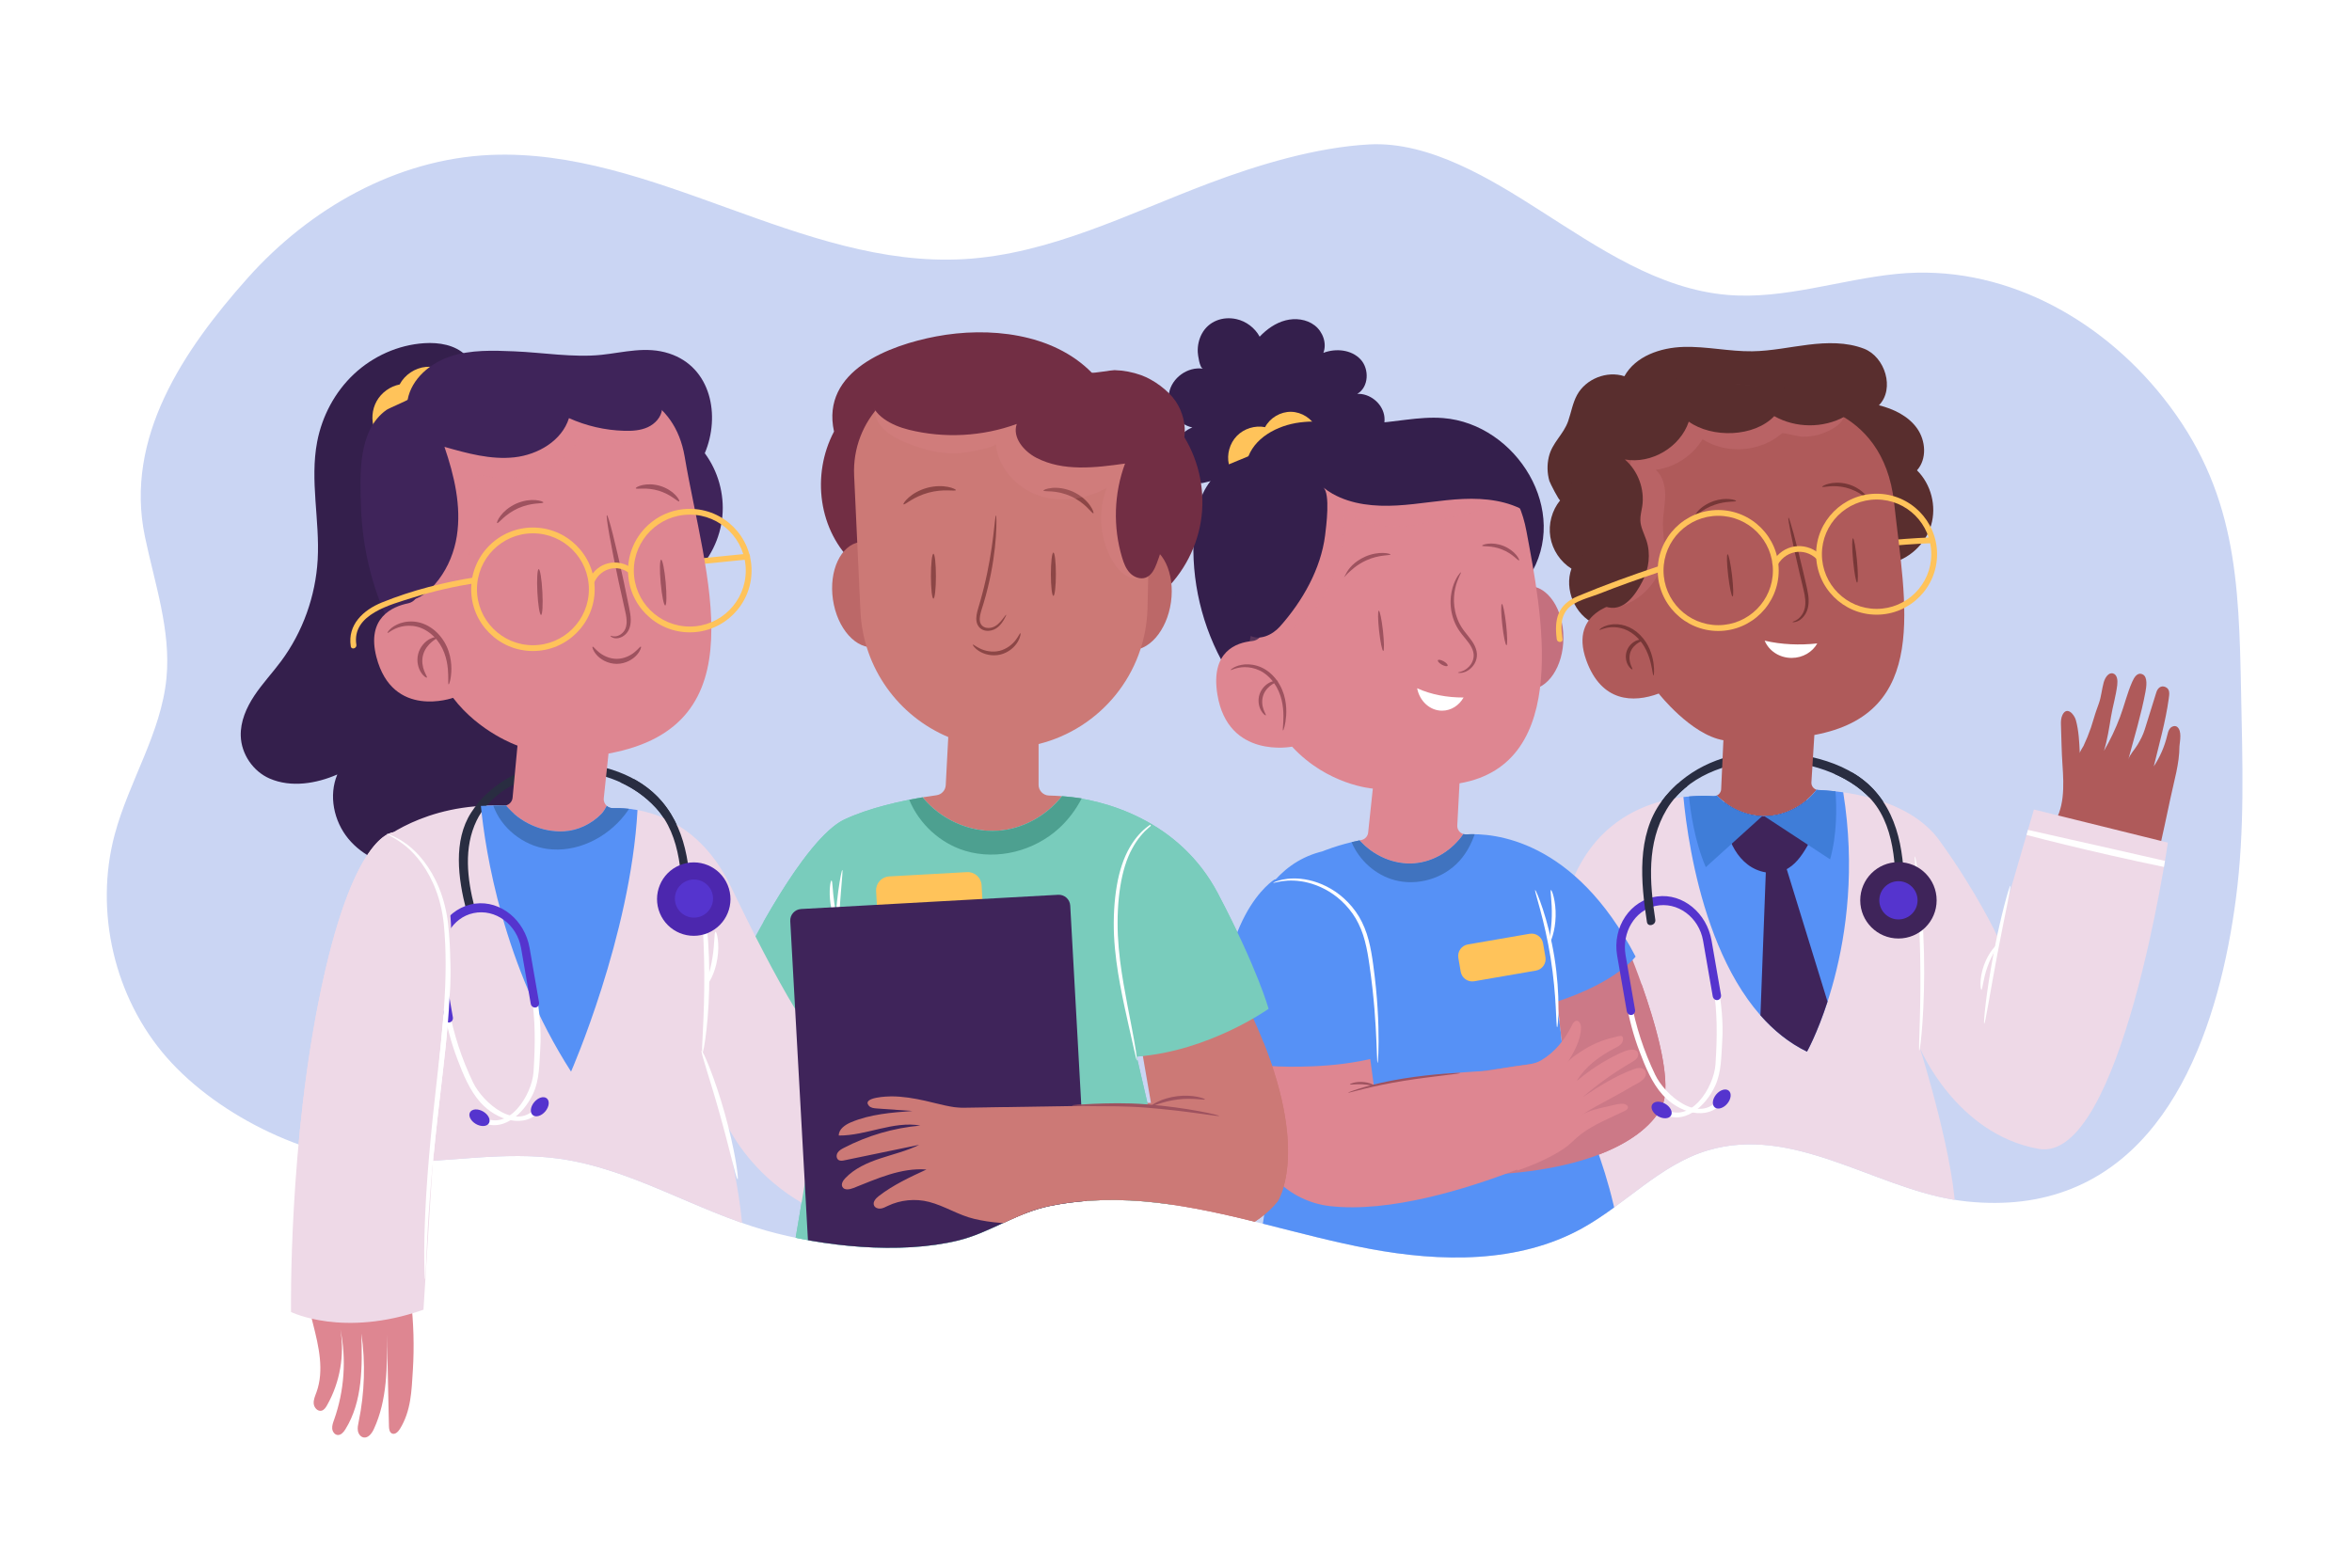 <?xml version="1.0" encoding="utf-8"?>
<!-- Generator: Adobe Illustrator 27.5.0, SVG Export Plug-In . SVG Version: 6.00 Build 0)  -->
<svg version="1.1" xmlns="http://www.w3.org/2000/svg" xmlns:xlink="http://www.w3.org/1999/xlink" x="0px" y="0px"
	 viewBox="0 0 750 500" style="enable-background:new 0 0 750 500;" xml:space="preserve">
<g id="BACKGROUND">
	<rect style="fill:#FFFFFF;" width="750" height="500"/>
</g>
<g id="OBJECTS">
	<g>
		<g>
			<g>
				<defs>
					<path id="SVGID_1_" d="M631.995,383.564c-3.171-0.15-6.248-0.476-9.16-0.961c-25.816-4.305-51.3-23.75-78.279-15.693
						c-15.136,4.52-26.268,17.231-40.095,24.872c-20.274,11.204-45.016,10.777-67.782,6.503s-44.861-12.069-67.874-14.711
						c-11.359-1.304-23.035-1.213-34.261,1.113c-10.401,2.155-18.941,8.495-28.982,10.948c-18.642,4.555-43.305,1.945-61.467-3.21
						c-22.345-6.342-42.653-19.615-65.654-22.854c-17.566-2.474-35.377,1.109-53.117,1.168c-25.279,0.084-55.442-14.4-72.162-33.473
						c-16.693-19.041-23.127-46.58-16.6-71.047c4.536-17,14.839-32.445,16.522-49.959c1.463-15.225-3.761-30.174-6.88-45.147
						c-6.557-31.481,12.257-59.422,32.741-82.41c19.75-22.164,47.46-38.011,77.533-39.289
						c51.813-2.202,99.083,36.178,150.859,33.238c27.344-1.553,52.5-14.508,78.126-24.174c15.837-5.973,34.261-11.499,51.128-12.416
						c19.317-1.051,39.071,11.226,54.641,21.161c18.577,11.853,37.683,24.998,59.642,26.841c18.127,1.521,35.906-4.916,54.009-6.71
						c33.272-3.297,64.54,13.823,84.873,39.41c23.454,29.514,24.179,58.608,24.878,94.107c0.435,22.109,1.238,43.733-1.658,65.771
						c-5.054,38.462-20.146,87.545-63.978,95.843C643.409,383.544,637.674,383.832,631.995,383.564z"/>
				</defs>
				<clipPath id="SVGID_00000171709295959493417090000017727595173522323102_">
					<use xlink:href="#SVGID_1_"  style="overflow:visible;"/>
				</clipPath>
				<path style="clip-path:url(#SVGID_00000171709295959493417090000017727595173522323102_);fill:#CAD5F3;" d="M631.995,383.564
					c-3.171-0.15-6.248-0.476-9.16-0.961c-25.816-4.305-51.3-23.75-78.279-15.693c-15.136,4.52-26.268,17.231-40.095,24.872
					c-20.274,11.204-45.016,10.777-67.782,6.503s-44.861-12.069-67.874-14.711c-11.359-1.304-23.035-1.213-34.261,1.113
					c-10.401,2.155-18.941,8.495-28.982,10.948c-18.642,4.555-43.305,1.945-61.467-3.21c-22.345-6.342-42.653-19.615-65.654-22.854
					c-17.566-2.474-35.377,1.109-53.117,1.168c-25.279,0.084-55.442-14.4-72.162-33.473c-16.693-19.041-23.127-46.58-16.6-71.047
					c4.536-17,14.839-32.445,16.522-49.959c1.463-15.225-3.761-30.174-6.88-45.147c-6.557-31.481,12.257-59.422,32.741-82.41
					c19.75-22.164,47.46-38.011,77.533-39.289c51.813-2.202,99.083,36.178,150.859,33.238c27.344-1.553,52.5-14.508,78.126-24.174
					c15.837-5.973,34.261-11.499,51.128-12.416c19.317-1.051,39.071,11.226,54.641,21.161
					c18.577,11.853,37.683,24.998,59.642,26.841c18.127,1.521,35.906-4.916,54.009-6.71c33.272-3.297,64.54,13.823,84.873,39.41
					c23.454,29.514,24.179,58.608,24.878,94.107c0.435,22.109,1.238,43.733-1.658,65.771c-5.054,38.462-20.146,87.545-63.978,95.843
					C643.409,383.544,637.674,383.832,631.995,383.564z"/>
				<g style="clip-path:url(#SVGID_00000171709295959493417090000017727595173522323102_);">
					<g>
						<path style="fill:#DE8691;" d="M98.581,400.532c-2.408,6.971-0.574,14.612,1.247,21.759
							c1.821,7.147,3.597,14.816,1.087,21.752c-0.43,1.188-0.99,2.393-0.877,3.651c0.113,1.258,1.248,2.533,2.476,2.238
							c0.817-0.196,1.34-0.976,1.754-1.706c4.137-7.286,5.671-16.017,4.265-24.277c1.971,9.571,1.27,19.678-2.005,28.885
							c-0.323,0.908-0.676,1.845-0.592,2.804c0.083,0.96,0.753,1.947,1.712,2.037c1.072,0.1,1.906-0.885,2.476-1.799
							c5.545-8.906,5.414-20.084,5.107-30.571c1.344,9.341,1.051,18.915-0.861,28.156c-0.197,0.954-0.413,1.933-0.246,2.893
							c0.167,0.959,0.821,1.906,1.776,2.097c1.5,0.299,2.664-1.266,3.308-2.654c4.325-9.328,4.289-20.006,4.173-30.287
							c0.215,9.784,0.43,19.569,0.645,29.353c0.02,0.904,0.165,2.004,1,2.353c0.971,0.405,1.938-0.566,2.492-1.461
							c3.561-5.754,3.717-12.107,4.126-18.627c0.48-7.656,0.26-15.356-0.66-22.971c-0.688-5.695-1.648-11.954,1.472-16.768"/>
					</g>
					<g>
						<path style="fill:#AF5A5A;" d="M654.173,263.624c4.282-5.35,3.971-12.912,3.501-19.748c-0.292-4.235-0.332-8.477-0.483-12.703
							c-0.039-1.088,0.009-2.22,0.499-3.193c1.415-2.81,3.724-0.183,4.252,1.695c0.938,3.338,1.101,7.143,1.257,10.59
							c-0.026-0.571,0.928-1.82,1.185-2.363c0.452-0.956,0.877-1.925,1.275-2.905c0.795-1.96,1.481-3.964,2.053-6
							c0.469-1.667,1.053-3.176,1.611-4.782c0.722-2.079,0.9-4.399,1.49-6.527c0.415-1.497,1.507-3.319,3-2.891
							c1.37,0.393,1.497,2.263,1.328,3.679c-0.409,3.441-1.43,6.747-1.989,10.11c-0.613,3.688-1.142,7.296-2.24,10.888
							c2.007-3.462,3.725-7.092,5.132-10.838c1.389-3.699,2.276-7.598,3.885-11.204c0.59-1.322,1.618-3.215,3.372-2.309
							c1.623,0.838,1.124,4.003,0.836,5.544c-1.368,7.306-3.541,14.401-5.472,21.592c0.412-1.533,2.155-3.349,2.97-4.749
							c0.936-1.609,1.703-3.014,2.257-4.789c1.241-3.975,2.482-7.951,3.722-11.926c0.421-1.35,1.512-2.314,2.929-1.663
							c1.492,0.686,1.221,2.265,1.029,3.658c-1.02,7.386-3.035,14.393-4.781,21.644c1.974-2.971,3.422-6.291,4.256-9.758
							c0.202-0.837,0.385-1.719,0.938-2.379c0.553-0.66,1.616-0.985,2.286-0.444c1.561,1.26,0.851,4.515,0.711,6.135
							c0,5.543-1.744,11.211-2.881,16.629c-1.234,5.881-2.511,11.754-3.831,17.617"/>
					</g>
					<g>
						<path style="fill:#592E2E;" d="M602.406,179.737c6.214-1.25,11.559-6.127,13.372-12.201
							c1.813-6.074,0.016-13.082-4.495-17.535c3.229-3.591,2.816-9.475,0.011-13.406c-2.805-3.931-7.455-6.167-12.14-7.337
							c5.131-5.256,1.95-15.455-4.765-18.044c-5.622-2.167-11.863-1.99-17.747-1.273c-5.951,0.725-11.854,2.013-17.848,2.097
							c-7.341,0.103-14.626-1.607-21.964-1.39c-7.338,0.216-15.287,2.928-18.849,9.348c-5.585-1.836-12.298,0.829-15.103,5.996
							c-1.398,2.576-1.861,5.541-2.821,8.31c-1.501,4.325-5.126,6.863-6.185,11.46c-0.582,2.527-0.523,5.142,0.19,7.638
							c0.164,0.574,3.166,6.498,3.447,6.155c-2.642,3.225-3.816,7.608-3.139,11.722c0.677,4.114,3.194,7.889,6.73,10.097
							c-2.344,6.583,1.06,14.678,7.404,17.608"/>
					</g>
					<g>
						<g>
							<path style="fill:#FFC35A;" d="M599.626,174.44c5.406-0.576,10.823-0.975,16.255-1.198c1.187-0.049,1.192-1.896,0-1.848
								c-5.432,0.223-10.849,0.622-16.255,1.198C598.454,172.717,598.442,174.566,599.626,174.44L599.626,174.44z"/>
						</g>
					</g>
					<g>
						<path style="fill:#292D41;" d="M527.841,293.324c-1.831-11.861-2.79-24.498,3.64-35.208
							c6.277-10.454,18.907-14.995,30.498-15.454c11.496-0.456,24.858,2.814,33.342,10.913c9.239,8.82,9.207,23.304,9.244,35.087
							c0.005,1.787,2.777,1.787,2.771,0c-0.04-13.107-0.586-26.95-10.055-37.046c-8.884-9.472-24.628-12.148-36.971-11.659
							c-11.947,0.474-23.309,5.939-30.442,15.594c-8.064,10.915-6.64,25.936-4.699,38.51
							C525.44,295.822,528.11,295.072,527.841,293.324L527.841,293.324z"/>
					</g>
					<g>
						<path style="fill:#AF5A5A;" d="M516.947,192.167c0,0-16.925,2.257-11.115,18.418c4.837,13.456,15.026,13.619,23.099,10.614
							c0,0,10.257,13.106,20.621,14.894l-0.716,15.632c-0.042,0.907-0.606,1.659-1.383,1.997c4.022,4.132,9.719,6.672,15.5,6.57
							c6.349-0.112,12.484-3.406,16.348-8.416c-1.026-0.279-1.751-1.247-1.682-2.356l0.94-15.105
							c36.96-6.857,28.953-41.711,25.436-74.036c-3.518-32.325-33.005-32.455-33.005-32.455s-42.625-6.918-50.763,5.218
							c-8.138,12.136-18.296,19.161-15.761,22.602C506.999,159.186,516.947,192.167,516.947,192.167z"/>
					</g>
					<g>
						<path style="fill:#EED9E7;" d="M691.289,268.745l-42.714-10.572l-11.739,40.288c0,0-6.367-13.771-18.413-30.424
							c-9.971-13.784-31.491-15.795-38.612-16.079c-0.177-0.007-0.346-0.038-0.51-0.082c-3.864,5.01-9.998,8.305-16.348,8.416
							c-5.781,0.102-11.478-2.439-15.5-6.57c-0.322,0.14-0.676,0.216-1.051,0.191c-8.587-0.567-38.5,0.029-47.505,34.488
							c-10.554,40.386,4.054,68.859,4.054,68.859l9.171,36.332c71.606,27.493,111.427-4.539,111.427-4.539
							c0.541-17.072-11.317-54.746-11.317-54.746s11.455,27.382,37.839,32.118C676.455,371.161,691.289,268.745,691.289,268.745z"/>
					</g>
					<g>
						<path style="fill:#79CCBC;" d="M388.389,284.991c-12.326-23.469-36.34-30.08-49.728-31.055
							c-4.943,6.249-12.484,10.491-20.457,11.025c-9.091,0.609-18.277-3.623-24.017-10.654c-6.72,1.122-16.861,3.285-24.881,7.036
							c-13.178,6.165-31.797,43.78-31.797,43.78l23.696,42.089l0.54,0.052l-9.753,57.726c0,0,72.606,31.131,126.139-0.322
							l-15.666-67.681c23.029-1.677,42.057-15.23,42.057-15.23S401.149,309.287,388.389,284.991z"/>
					</g>
					<g>
						<ellipse style="fill:#C4707E;" cx="487.456" cy="203.424" rx="11.08" ry="16.525"/>
						<g>
							<path style="fill:#341F4C;" d="M383.367,154.081c-4.25-0.01-8.249-3.368-8.993-7.553c-0.744-4.184,1.852-8.716,5.838-10.19
								c-4.798-1.01-8.291-6.211-7.412-11.035c0.879-4.824,5.983-8.457,10.829-7.709c-1.113-0.172-1.652-4.457-1.691-5.294
								c-0.093-2.005,0.35-4.062,1.298-5.835c2.143-4.004,6.644-5.668,11.038-4.685c3.113,0.696,5.885,2.793,7.402,5.599
								c2.259-2.373,5.033-4.353,8.201-5.187c3.168-0.834,6.759-0.402,9.353,1.599c2.594,2.002,3.93,5.684,2.767,8.747
								c3.963-1.514,8.912-1.036,11.822,2.052c2.91,3.087,2.671,8.903-1.005,11.023c3.935-0.155,7.759,2.847,8.542,6.707
								c0.783,3.86-1.567,8.115-5.251,9.506"/>
						</g>
						<path style="fill:#CC7987;" d="M518.782,301.71c0,0,17.085,40.246,10.959,51.668c-6.127,11.422-27.576,22.521-69.68,21.427
							l-8.882-29.965l47.54-7.08l-3.799-32.464L518.782,301.71z"/>
						<g>
							<path style="fill:#5691F6;" d="M467.544,266.12c-0.313,0.019-0.61-0.031-0.894-0.113c-3.54,5.158-9.332,8.824-15.59,9.341
								c-6.556,0.542-13.167-2.416-17.51-7.318c-6.939,1.408-11.876,3.506-11.876,3.506c-0.355,0.086-0.705,0.177-1.051,0.275
								c-26.669,7.493-27.652,48.213-27.652,48.213l12.003,54.78l-4.339,29.56c90.979,27.069,116.505-4.072,116.505-4.072
								c-2.431-28.731-18.57-58.011-18.57-58.011c-0.218-13.306-2.429-22.719-2.429-22.719
								c19.291-6.235,25.413-14.461,25.413-14.461C501.974,267.581,476.24,265.602,467.544,266.12z"/>
						</g>
						<g>
							<path style="fill:#FFC35A;" d="M391.855,148.1c-0.725-3.192,0.268-6.723,2.552-9.068s5.786-3.432,8.997-2.792
								c1.581-2.99,4.922-4.96,8.304-4.898c3.382,0.063,6.647,2.155,8.117,5.201"/>
						</g>
						<g>
							<path style="fill:#341F4C;" d="M487.534,184.047c13.527-20.846-3.922-48.845-27.337-50.707
								c-7.881-0.627-15.721,1.475-23.624,1.693c-7.34,0.203-14.715-1.219-22.001-0.31c-7.287,0.909-14.938,4.989-16.902,12.065
								c-6.561,0.638-11.283,4.818-14.057,10.524c-1.919,3.947-2.619,8.377-2.911,12.756c-0.991,14.885,2.59,30.044,10.139,42.912"
								/>
						</g>
						<g>
							<path style="fill:#DE8691;" d="M486.747,169.393c-4.65-25.005-26.686-25.809-26.686-25.809l-8.882,2.141l-33.482-2.141
								l-9.928,5.931l-4.793,51.158c-0.187,1.991-1.743,3.605-3.733,3.794c-4.933,0.469-13.289,3.252-11.05,17.02
								c3.371,20.725,23.825,16.652,23.825,16.652c11.375,12.335,25.745,13.372,25.745,13.372l-1.491,14.034
								c-0.126,1.187-1.018,2.147-2.189,2.375c-0.261,0.051-0.514,0.105-0.77,0.158c0,0.001,0.001,0.002,0.001,0.004
								c0.081-0.017,0.154-0.035,0.236-0.052c4.343,4.902,10.954,7.86,17.51,7.318c6.258-0.517,12.051-4.184,15.59-9.341l0,0
								c-1.172-0.337-2.024-1.442-1.956-2.738l0.709-13.434C501.53,243.614,491.398,194.398,486.747,169.393z"/>
						</g>
						<path style="fill:#FFFFFF;" d="M451.893,219.512c0.788,4.089,4.048,7.155,7.953,7.155c2.887,0,5.416-1.679,6.861-4.204
							C461.547,222.484,456.361,221.555,451.893,219.512z"/>
						<g>
							<g>
								<g>
									<path style="fill:#9E525F;" d="M409.129,232.974c0.136,0.033,0.774-1.711,1-4.699c0.095-1.49,0.064-3.296-0.344-5.26
										c-0.398-1.962-1.227-4.068-2.585-5.972c-1.364-1.896-3.142-3.375-5.018-4.201c-1.872-0.835-3.743-1.048-5.264-0.93
										c-1.53,0.129-2.711,0.563-3.45,0.97c-0.744,0.408-1.073,0.751-1.035,0.809c0.094,0.201,1.671-0.89,4.521-0.912
										c1.403-0.002,3.092,0.284,4.751,1.088c1.658,0.794,3.246,2.153,4.498,3.892c1.247,1.75,2.048,3.679,2.479,5.505
										c0.443,1.829,0.563,3.545,0.58,4.985C409.264,231.138,408.935,232.939,409.129,232.974z"/>
								</g>
								<g>
									<path style="fill:#9E525F;" d="M403.638,228.14c0.139-0.128-0.346-0.765-0.741-1.907c-0.401-1.121-0.646-2.834-0.059-4.513
										c0.597-1.675,1.864-2.854,2.881-3.474c1.025-0.641,1.803-0.832,1.775-1.019c-0.008-0.145-0.881-0.272-2.167,0.245
										c-1.26,0.492-2.906,1.775-3.645,3.839c-0.722,2.07-0.247,4.103,0.424,5.277
										C402.782,227.798,403.541,228.248,403.638,228.14z"/>
								</g>
							</g>
							<g>
								<path style="fill:#9E525F;" d="M464.908,214.512c-0.007,0.063,0.54,0.217,1.523,0.015c0.968-0.19,2.367-0.875,3.444-2.361
									c0.534-0.736,0.957-1.69,1.065-2.793c0.118-1.111-0.157-2.284-0.671-3.365c-1.024-2.189-2.933-3.915-4.236-6.014
									c-1.324-2.11-2.03-4.444-2.279-6.597c-0.28-2.16-0.058-4.144,0.285-5.757c0.727-3.25,2.012-4.986,1.816-5.102
									c-0.062-0.044-0.435,0.341-0.979,1.143c-0.534,0.806-1.188,2.068-1.678,3.745c-0.473,1.673-0.802,3.772-0.569,6.088
									c0.202,2.307,0.924,4.839,2.363,7.132c1.453,2.297,3.325,3.953,4.26,5.858c0.475,0.926,0.73,1.909,0.672,2.793
									c-0.046,0.896-0.351,1.723-0.772,2.388c-0.846,1.345-2.016,2.08-2.858,2.385
									C465.443,214.39,464.907,214.408,464.908,214.512z"/>
							</g>
							<g>
								<path style="fill:#9E525F;" d="M461.607,212.325c0.166-0.295-0.392-0.924-1.246-1.405c-0.854-0.48-1.681-0.631-1.847-0.335
									c-0.166,0.295,0.392,0.924,1.246,1.405C460.614,212.47,461.441,212.62,461.607,212.325z"/>
							</g>
							<g>
								<path style="fill:#9E525F;" d="M441.091,207.608c0.337-0.037,0.29-2.939-0.105-6.482c-0.395-3.542-0.987-6.383-1.324-6.346
									c-0.337,0.038-0.29,2.939,0.105,6.482C440.162,204.805,440.754,207.646,441.091,207.608z"/>
							</g>
							<g>
								<path style="fill:#9E525F;" d="M480.389,205.791c0.337-0.038,0.281-3.013-0.125-6.646c-0.406-3.633-1.007-6.547-1.344-6.509
									c-0.337,0.038-0.281,3.013,0.125,6.645C479.451,202.914,480.052,205.829,480.389,205.791z"/>
							</g>
							<g>
								<path style="fill:#9E525F;" d="M443.387,176.844c0.021-0.15-0.877-0.453-2.394-0.489c-1.509-0.043-3.638,0.263-5.763,1.225
									c-1.627,0.732-2.991,1.705-3.962,2.649c-0.981,0.94-1.56,1.843-1.848,2.37l-0.847,1.556l1.158-1.24
									c0.254-0.273,0.369-0.45,0.322-0.514c-0.047-0.064-0.25-0.008-0.587,0.153l0.31,0.317c0.458-0.376,1.15-1.105,2.155-1.883
									c0.997-0.783,2.297-1.612,3.802-2.29C439.688,176.864,443.367,177.216,443.387,176.844z"/>
							</g>
							<g>
								<path style="fill:#9E525F;" d="M484.409,178.736c0.127-0.084-0.154-0.826-0.971-1.796c-0.808-0.967-2.211-2.099-4.021-2.823
									c-1.812-0.718-3.609-0.86-4.861-0.713c-1.26,0.142-1.974,0.489-1.94,0.637c0.059,0.358,3.05-0.139,6.346,1.216
									C482.29,176.538,484.121,178.956,484.409,178.736z"/>
							</g>
						</g>
						<path style="fill:#4073BF;" d="M467.544,266.12c-0.313,0.019-0.61-0.031-0.894-0.113c-3.54,5.158-9.332,8.824-15.59,9.341
							c-6.556,0.542-13.167-2.416-17.51-7.318c-0.891,0.181-1.747,0.373-2.566,0.571c2.453,5.803,7.61,10.465,13.714,12.102
							c7.304,1.959,15.612-0.497,20.677-6.112c2.238-2.482,3.783-5.392,4.862-8.524C469.218,266.05,468.312,266.074,467.544,266.12z
							"/>
						<g>
							<g>
								<path style="fill:#FFFFFF;" d="M496.527,327.63c0.152,0.005,0.419-2.488,0.427-6.539c0.011-4.048-0.311-9.653-1.283-15.765
									c-0.982-6.11-2.424-11.536-3.697-15.379c-1.27-3.846-2.302-6.132-2.445-6.079c-0.175,0.063,0.565,2.447,1.613,6.327
									c1.052,3.879,2.345,9.278,3.317,15.325c0.962,6.048,1.417,11.581,1.628,15.595
									C496.3,325.129,496.341,327.624,496.527,327.63z"/>
							</g>
							<g>
								<path style="fill:#FFFFFF;" d="M494.147,300.539c0.291,0.118,1.804-3.511,1.909-8.292c0.137-4.78-1.191-8.481-1.487-8.378
									c-0.354,0.086,0.396,3.773,0.261,8.347C494.733,296.791,493.798,300.435,494.147,300.539z"/>
							</g>
						</g>
						<path style="fill:#FFC35A;" d="M489.773,309.561l-19.678,3.4c-2.027,0.35-3.954-1.009-4.305-3.036l-0.76-4.398
							c-0.35-2.027,1.009-3.954,3.036-4.305l19.678-3.4c2.027-0.35,3.954,1.009,4.304,3.036l0.76,4.398
							C493.16,307.284,491.8,309.211,489.773,309.561z"/>
						<g style="opacity:0.21;">
							<path style="fill:#DE8691;" d="M398.437,204.827c9.556-0.249,18.373-6.301,23.492-14.374
								c5.118-8.073,6.889-17.907,6.673-27.463c5.148,3.937,11.946,5.167,18.418,4.821c6.472-0.346,12.766-2.127,19.062-3.668
								c6.295-1.541,12.765-2.859,19.218-2.256c0.188-4.157-2.653-8.031-6.306-10.025c-3.652-1.995-7.972-2.388-12.129-2.198
								c-10.257,0.471-20.706,4.203-30.554,1.294c-3.451-1.019-6.616-2.812-9.945-4.18c-3.328-1.368-7.002-2.318-10.515-1.534
								c-3.512,0.784-6.737,3.728-6.843,7.325"/>
						</g>
						<g>
							<path style="fill:#341F4C;" d="M480.314,148.248c-4.125-3.932-9.477-6.385-14.981-7.865
								c-16.735-4.498-34.419-0.45-51.746-0.205l1.179-0.001c-0.128,1.325-0.065,2.641,0.16,3.928
								c-2.633-0.987-5.676-0.515-8.355,0.454c-5.394,1.951-10.573,5.972-13.345,11.065c-2.589,4.757,0.986,11.449,1.815,16.515
								c0.788,4.812-0.035,9.355-0.768,14.12c-0.71,4.617-0.646,13.619,4.151,16.365c3.165,1.812,7.282-0.067,9.709-2.788
								c7.184-8.053,13.072-18.361,14.421-29.146c0.332-2.653,1.731-13.349-0.598-15.238c0.931,0.755,1.918,1.439,2.952,2.023
								c6.158,3.474,13.525,4.139,20.584,3.741c7.059-0.398,14.04-1.776,21.105-2.08c7.064-0.304,14.436,0.564,20.451,4.281
								C487.227,157.721,484.439,152.18,480.314,148.248z"/>
						</g>
						<path style="fill:#CC7987;" d="M497.299,325.624l1.42,12.136l-47.54,7.08l8.882,29.965
							c42.104,1.094,63.553-10.005,69.68-21.427c3.955-7.372-1.761-26.751-6.311-39.567
							C515.096,318.482,506.269,322.219,497.299,325.624z"/>
						<g>
							<path style="fill:#DE8691;" d="M524.742,341.809c-0.229-0.711-0.995-1.141-1.74-1.196c-0.745-0.055-1.477,0.19-2.177,0.45
								c-5.757,2.135-10.996,5.446-16.111,8.843c4.807-4.16,10.006-7.867,15.505-11.057c0.654-0.38,1.334-0.771,1.776-1.384
								c0.442-0.614,0.575-1.522,0.097-2.108c-0.456-0.558-1.277-0.64-1.994-0.563c-1.377,0.148-2.672,0.709-3.922,1.306
								c-4.812,2.298-9.323,5.226-13.38,8.686c2.742-4.748,7.443-8.038,12.304-10.574c0.758-0.395,1.554-0.802,2.052-1.496
								c0.352-0.491,0.72-1.839,0.01-2.242c-0.476-0.271-1.957,0.258-2.474,0.37c-1.861,0.402-3.68,0.999-5.429,1.751
								c-1.829,0.787-3.586,1.745-5.234,2.864c-1.293,0.878-3.351,2.092-4.177,3.455c2.077-3.427,4.219-7.064,4.299-11.071
								c0.02-1.012-0.432-2.338-1.441-2.265c-0.697,0.05-1.118,0.769-1.425,1.396c-2.229,4.557-5.457,8.628-9.872,11.228
								c-2.504,1.474-5.861,1.487-8.697,1.947c-2.909,0.472-5.818,0.944-8.727,1.416c-20.669,0.97-35.937,4.411-35.937,4.411
								l-1.299-9.65l-39.109-6.684c-1.365,9.661-0.125,21.734,1.252,30.584c2.001,12.858,12.285,22.98,25.213,24.456
								c19.006,2.17,43.477-5.419,59.654-11.659l0.109,0.302c4.976-1.682,10.478-4.067,14.846-6.997
								c2.039-1.368,3.623-3.256,5.579-4.713c4.161-3.098,9.112-5.014,13.75-7.27c2.156-1.048,0.742-2.45-1.078-2.307
								c-1.432,0.112-2.805,0.526-4.201,0.831c-2.728,0.597-6.286,1.334-8.639,2.91c3.016-2.02,6.272-3.712,9.463-5.43
								c2.344-1.262,4.663-2.571,6.955-3.926C522.032,345.543,525.513,344.206,524.742,341.809z"/>
						</g>
						<g>
							<path style="fill:#5691F6;" d="M418.521,340.089c6.875-0.273,13.611-1.109,20.141-2.721
								c0.081-11.01-1.185-62.543-32.25-56.857c0,0-19.339,11.602-16.945,56.553C398.66,340.233,409.004,340.467,418.521,340.089z"
								/>
							<g>
								<path style="fill:#FFFFFF;" d="M439.274,338.996c0.079,0.001,0.189-1.096,0.259-3.086c0.069-1.99,0.112-4.872,0.012-8.433
									c-0.094-3.56-0.331-7.799-0.794-12.489c-0.231-2.345-0.525-4.801-0.87-7.34c-0.346-2.54-0.758-5.184-1.469-7.848
									c-0.684-2.667-1.727-5.197-3.054-7.455c-1.355-2.246-3.013-4.179-4.785-5.795c-3.572-3.238-7.643-5.058-11.165-5.839
									c-3.541-0.806-6.534-0.572-8.493-0.163c-0.98,0.241-1.73,0.446-2.216,0.662c-0.492,0.193-0.741,0.313-0.727,0.352
									c0.014,0.04,0.291-0.002,0.799-0.116c0.502-0.138,1.259-0.264,2.225-0.428c1.936-0.255,4.825-0.346,8.208,0.536
									c3.366,0.856,7.235,2.691,10.604,5.828c1.675,1.569,3.242,3.433,4.516,5.576c1.248,2.159,2.238,4.571,2.902,7.157
									c0.689,2.579,1.104,5.177,1.464,7.698c0.359,2.526,0.676,4.964,0.936,7.292c0.521,4.657,0.847,8.867,1.051,12.407
									c0.211,3.54,0.3,6.411,0.377,8.396C439.132,337.895,439.184,338.995,439.274,338.996z"/>
							</g>
						</g>
					</g>
					<g>
						<path style="fill:#722E44;" d="M272.635,180.014c-11.717-10.617-13.953-28.633-6.686-42.374
							c-4.26-19.487,17.882-27.564,32.574-30.344c16.647-3.15,37.145-1.119,49.598,11.553c0.272,0.276,6.391-0.821,7.285-0.796
							c2.895,0.082,5.78,0.628,8.504,1.612c3.943,1.425,8.63,4.815,10.992,8.327c2.239,3.33,3.294,7.481,2.772,11.471
							c4.872,7.996,6.762,17.764,5.224,27.001c-1.538,9.237-6.492,17.865-13.693,23.85"/>
					</g>
					<g>
						<path style="fill:#BC6868;" d="M287.749,188.005c1.355,9.249-2.502,17.472-8.615,18.368
							c-6.113,0.896-12.167-5.876-13.523-15.124c-1.355-9.249,2.502-17.472,8.615-18.368
							C280.34,171.985,286.394,178.756,287.749,188.005z"/>
						
							<ellipse transform="matrix(0.139 -0.99 0.99 0.139 123.466 522.79)" style="fill:#BC6868;" cx="362.394" cy="190.389" rx="16.925" ry="11.187"/>
					</g>
					<path style="fill:#CC7976;" d="M363.659,332.327l3.357,19.421l-64.318,1.63l-1.484,30.81c0,0,80.474,30.354,106.169-0.994
						c0,0,11.554-16.801-8.294-59.582c-19.849-42.781-32.166,6.313-32.166,6.313"/>
					<path style="fill:#CC7976;" d="M336.278,119.59h-33.302c-17.484,0-31.425,14.605-30.612,32.071l2.018,43.326
						c0.846,18.16,12.192,33.436,28.002,40.089l-0.81,15.351c-0.087,1.641-1.322,2.988-2.95,3.208
						c-1.182,0.16-2.701,0.383-4.437,0.673c5.74,7.03,14.926,11.263,24.017,10.654c7.973-0.534,15.514-4.776,20.457-11.025
						c-1.601-0.117-3.012-0.178-4.153-0.204c-1.855-0.042-3.328-1.564-3.328-3.419v-13.01c19.587-4.855,34.244-22.319,34.734-43.382
						l1.001-42.974C367.315,133.748,353.482,119.59,336.278,119.59z"/>
					<g>
						<path style="fill:#341F4C;" d="M148.515,113.32c-3.37-3.331-8.509-4.17-13.237-3.864c-8.304,0.538-16.337,4.154-22.407,9.847
							c-6.07,5.693-10.169,13.399-11.731,21.573c-2.376,12.437,0.87,25.099,0.16,37.607c-0.661,11.642-4.744,23.091-11.706,32.455
							c-2.749,3.698-5.924,7.076-8.476,10.912c-2.552,3.836-4.492,8.281-4.347,12.886c0.182,5.772,3.926,11.284,9.224,13.579
							c6.837,2.963,14.904,1.605,21.566-1.304c-2.813,6.704-1.129,14.843,3.485,20.462c4.613,5.62,11.8,8.802,19.049,9.357
							c6.172,0.473,12.702-0.971,17.367-5.038c3.656-3.187,4.165-5.998,4.855-10.601c2.361,1.421,5.398,1.309,7.986,0.363
							c2.886-1.055,4.954-2.873,7.167-4.886c2.309-2.101,5.081-3.553,7.206-5.88c4.478-4.903,6.497-11.782,6.165-18.342
							c-0.377-7.438-3.542-14.537-7.943-20.545"/>
					</g>
					<g>
						<path style="fill:#292D41;" d="M152.324,293.036c-2.934-10.036-5.094-21.519-0.33-31.343
							c5.235-10.795,18.753-15.791,29.998-15.68c10.139,0.1,20.204,4.09,27.104,11.58c8.405,9.124,8.38,22.907,8.564,34.539
							c0.028,1.785,2.799,1.788,2.771,0c-0.202-12.835-0.685-26.255-9.375-36.498c-7.359-8.674-19.324-12.296-30.342-12.404
							c-11.886-0.117-24.01,5.862-30.477,15.932c-6.441,10.028-3.694,23.971-0.583,34.611
							C150.152,295.484,152.826,294.755,152.324,293.036L152.324,293.036z"/>
					</g>
					<g>
						<path style="fill:#EED9E7;" d="M232.996,282.668c-11.18-23.158-30.053-25.143-37.583-24.938
							c-0.737,0.02-1.397-0.254-1.907-0.697c-0.512,0.943-1.046,1.887-1.765,2.617c-3.109,3.152-7.429,5.27-11.874,5.512
							c-7.03,0.391-14.186-2.839-18.556-8.274c-0.262,0.066-0.534,0.108-0.817,0.096c-25.454-1.073-39.647,11.695-39.647,11.695
							l14.191,139.891c60.855,18.421,101.335-4.932,101.335-4.932c3.003-14.838-6.79-49.458-6.79-49.458
							c10.068,23.765,30.942,31.889,30.942,31.889l10.848-42.328C260.726,337.053,247.2,312.091,232.996,282.668z"/>
					</g>
					<g>
						<path style="fill:#FFC35A;" d="M119.405,136.914c-1.074-2.913-0.806-6.292,0.715-8.998c1.521-2.707,4.267-4.693,7.314-5.291
							c1.637-3.106,4.907-5.291,8.403-5.615c3.496-0.324,7.111,1.223,9.291,3.976"/>
					</g>
					<g>
						<path style="fill:#3F245A;" d="M123.841,198.285c-5.372-11.456-8.313-24.023-8.734-36.662
							c-0.342-10.28-1.012-24.386,8.139-30.888c0.694-0.493,6.697-3.028,6.736-3.237c1.26-6.71,7.247-11.74,13.737-13.859
							c6.49-2.119,13.484-1.862,20.306-1.582c8.926,0.366,18.853,2.048,27.727,1.117c7.293-0.765,14.267-2.835,21.635-0.432
							c13.443,4.383,16.389,19.92,11.353,31.807c4.23,5.71,6.268,13.002,5.611,20.078c-0.657,7.075-4.003,13.868-9.212,18.701"/>
					</g>
					<g>
						<g>
							<path style="fill:#FFC35A;" d="M217.443,180.534c6.95-0.694,13.9-1.388,20.85-2.082c1.174-0.117,1.185-1.966,0-1.847
								c-6.95,0.694-13.9,1.388-20.85,2.082C216.27,178.804,216.258,180.652,217.443,180.534L217.443,180.534z"/>
						</g>
					</g>
					<g>
						<path style="fill:#DE8691;" d="M144.47,222.568c8.396,11.052,20.546,15.239,20.546,15.239l-1.563,16.611
							c-0.115,1.225-1.002,2.184-2.141,2.47c4.369,5.434,11.526,8.664,18.556,8.274c4.444-0.242,8.765-2.36,11.874-5.512
							c0.719-0.729,1.253-1.674,1.765-2.617c-0.674-0.585-1.078-1.471-0.975-2.441l1.513-14.261
							c48.425-8.798,30.712-56.727,24.293-94.628c-6.42-37.9-64.309-19.703-64.309-19.703l-21.033,12.052l0.411,50.361
							c0.016,1.96-1.375,3.624-3.295,4.017c-4.945,1.013-13.323,4.578-10.081,17.118C125.191,229.509,144.47,222.568,144.47,222.568
							z"/>
					</g>
					<g>
						<g>
							<path style="fill:#9E525F;" d="M143.063,218.275c0.18,0.039,0.853-1.821,0.877-5.005c-0.008-1.583-0.208-3.499-0.882-5.527
								c-0.66-2.029-1.861-4.139-3.627-5.902c-1.771-1.755-3.947-2.954-6.097-3.392c-2.146-0.448-4.146-0.2-5.685,0.317
								c-1.546,0.532-2.642,1.307-3.278,1.938c-0.642,0.633-0.865,1.088-0.795,1.15c0.183,0.208,1.509-1.307,4.388-2.001
								c1.417-0.332,3.195-0.431,5.041,0.033c1.841,0.451,3.723,1.531,5.3,3.091c1.573,1.573,2.69,3.435,3.365,5.259
								c0.69,1.827,0.993,3.594,1.142,5.089C143.072,216.326,142.811,218.238,143.063,218.275z"/>
						</g>
						<g>
							<path style="fill:#9E525F;" d="M136.118,216.096c0.171-0.17-0.369-0.884-0.852-2.138c-0.489-1.233-0.859-3.098-0.373-5.002
								c0.495-1.901,1.721-3.354,2.746-4.197c1.028-0.864,1.847-1.227,1.779-1.459c-0.04-0.191-1.034-0.219-2.412,0.52
								c-1.352,0.71-3.037,2.342-3.663,4.736c-0.611,2.398,0.075,4.642,0.915,5.917C135.107,215.788,135.99,216.243,136.118,216.096
								z"/>
						</g>
						<g>
							<path style="fill:#9E525F;" d="M194.657,202.778c-0.065,0.037,0.36,0.691,1.613,0.807c1.191,0.092,3.106-0.564,4.184-2.588
								c0.492-0.99,0.7-2.186,0.674-3.419c-0.021-1.235-0.253-2.506-0.51-3.787c-0.508-2.562-1.089-5.374-1.721-8.32
								c-2.529-11.786-4.929-21.265-5.361-21.173s1.268,9.722,3.796,21.508c0.632,2.947,1.256,5.749,1.844,8.294
								c0.296,1.268,0.554,2.442,0.625,3.531c0.078,1.083-0.047,2.083-0.377,2.894c-0.316,0.786-0.907,1.393-1.485,1.791
								c-0.583,0.41-1.184,0.59-1.676,0.646C195.261,203.057,194.727,202.656,194.657,202.778z"/>
						</g>
						<g>
							<path style="fill:#9E525F;" d="M172.532,196.139c0.441-0.023,0.63-3.313,0.422-7.349c-0.208-4.036-0.735-7.289-1.176-7.267
								c-0.441,0.023-0.63,3.313-0.422,7.349C171.564,192.908,172.09,196.162,172.532,196.139z"/>
						</g>
						<g>
							<path style="fill:#9E525F;" d="M212.129,193.112c0.44-0.04,0.503-3.342,0.14-7.377c-0.363-4.035-1.014-7.273-1.454-7.234
								c-0.44,0.04-0.503,3.342-0.14,7.377S211.689,193.151,212.129,193.112z"/>
						</g>
						<g>
							<path style="fill:#9E525F;" d="M204.366,206.232c-0.219-0.115-0.794,0.785-2.05,1.798c-1.225,1.012-3.269,2.093-5.644,2.104
								c-2.375-0.003-4.423-1.077-5.651-2.085c-1.259-1.009-1.837-1.906-2.056-1.791c-0.175,0.072,0.054,1.223,1.274,2.609
								c1.176,1.363,3.518,2.86,6.436,2.867c2.919-0.017,5.255-1.522,6.426-2.889C204.317,207.456,204.542,206.303,204.366,206.232z
								"/>
						</g>
						<g>
							<path style="fill:#9E525F;" d="M173.262,160.251c0.04-0.194-0.881-0.618-2.494-0.752c-0.804-0.073-1.771-0.034-2.831,0.129
								c-1.055,0.183-2.199,0.503-3.335,1.001c-1.13,0.512-2.132,1.151-2.973,1.813c-0.829,0.68-1.504,1.374-1.987,2.021
								c-0.978,1.29-1.278,2.258-1.107,2.359c0.205,0.128,0.836-0.597,1.939-1.592c1.099-0.999,2.738-2.221,4.779-3.139
								c2.046-0.906,4.05-1.31,5.528-1.46C172.259,160.474,173.22,160.489,173.262,160.251z"/>
						</g>
						<g>
							<path style="fill:#9E525F;" d="M216.572,159.899c0.16-0.121-0.195-0.967-1.202-2.026c-0.995-1.056-2.707-2.243-4.857-2.895
								c-2.152-0.644-4.235-0.6-5.648-0.269c-1.424,0.326-2.187,0.835-2.121,1.025c0.073,0.228,0.93,0.119,2.256,0.099
								c1.327-0.026,3.141,0.109,5.051,0.678c1.906,0.58,3.494,1.471,4.585,2.225C215.731,159.484,216.385,160.048,216.572,159.899z
								"/>
						</g>
					</g>
					<path style="fill:#EED9E7;" d="M125.813,265.427c0,0-12.351-1.274-23.121,48.704c-10.769,49.978-9.889,104.314-9.889,104.314
						s16.628,8.284,42.235-0.727l5.339-85.213c0.231-3.688,0.675-7.354,1.344-10.988C144.184,308.139,149.1,269.861,125.813,265.427
						z"/>
					<g>
						<g>
							<path style="fill:#FFFFFF;" d="M223.98,335.818c0.206,0.026,0.779-2.783,1.299-7.381c0.525-4.596,0.943-10.985,0.903-18.05
								c-0.048-7.064-0.55-13.449-1.146-18.037c-0.591-4.59-1.217-7.388-1.422-7.359c-0.233,0.033-0.004,2.878,0.296,7.467
								c0.305,4.589,0.625,10.929,0.673,17.939c0.04,7.01-0.197,13.355-0.43,17.949C223.921,332.94,223.747,335.789,223.98,335.818z
								"/>
						</g>
						<g>
							<path style="fill:#FFFFFF;" d="M235.21,376.107c0.21-0.039-0.016-2.424-0.684-6.233c-0.666-3.807-1.806-9.031-3.397-14.714
								c-1.595-5.681-3.336-10.736-4.746-14.335c-1.409-3.6-2.456-5.756-2.655-5.68c-0.435,0.167,2.711,9.155,5.86,20.447
								C232.768,366.877,234.752,376.191,235.21,376.107z"/>
						</g>
						<g>
							<path style="fill:#FFFFFF;" d="M225.428,313.887c0.358,0.212,2.534-3.197,3.31-8.04c0.808-4.837-0.167-8.762-0.574-8.675
								c-0.465,0.059-0.237,3.862-1.005,8.417C226.434,310.151,225.006,313.682,225.428,313.887z"/>
						</g>
					</g>
					<g>
						<path style="fill:#292D41;" d="M151.309,289.322c-2.335-9.088-3.502-18.996,0.685-27.629c1.734-3.575,4.387-6.501,7.555-8.829
							c-0.999,0.086-1.999,0.168-2.999,0.24c-0.429,0.031-0.832,0.019-1.221-0.011c-1.93,1.811-3.657,3.832-5.094,6.069
							c-5.755,8.961-4.172,21.043-1.551,31.106C149.427,289.798,150.303,289.469,151.309,289.322z"/>
						<path style="fill:#292D41;" d="M211.055,255.633c-2.504-2.951-5.549-5.305-8.9-7.147c-0.981,0.568-2.17,0.911-3.576,0.923
							c-0.313,0.003-0.626,0.013-0.94,0.018c4.299,1.932,8.227,4.661,11.456,8.166c8.405,9.124,8.38,22.907,8.564,34.539
							c0.028,1.785,2.799,1.788,2.771,0C220.227,279.296,219.745,265.877,211.055,255.633z"/>
					</g>
					<path style="fill:#5691F6;" d="M182.097,341.782c0,0,18.968-43.199,21.19-83.424c-3.17-0.581-5.91-0.682-7.874-0.628
						c-0.737,0.02-1.397-0.254-1.907-0.697c-0.512,0.943-1.046,1.887-1.765,2.617c-3.109,3.152-7.429,5.27-11.874,5.512
						c-7.03,0.391-14.186-2.839-18.556-8.274c-0.262,0.066-0.534,0.108-0.817,0.096c-2.493-0.105-4.874-0.074-7.149,0.062
						C154.758,271.452,160.358,307.903,182.097,341.782z"/>
					<g>
						<path style="fill:#4073BF;" d="M195.413,257.73c-0.737,0.02-1.397-0.254-1.907-0.697c-0.512,0.943-1.046,1.887-1.765,2.617
							c-3.109,3.152-7.429,5.27-11.874,5.512c-7.03,0.391-14.186-2.839-18.556-8.274c-0.262,0.066-0.534,0.108-0.817,0.096
							c-1.091-0.046-2.152-0.056-3.201-0.052c2.527,7.152,9.496,12.732,17.14,13.809c9.368,1.32,19.001-3.421,24.812-10.888
							c0.477-0.613,0.921-1.247,1.351-1.89C198.567,257.735,196.795,257.692,195.413,257.73z"/>
					</g>
					<g>
						
							<ellipse transform="matrix(0.923 -0.385 0.385 0.923 -93.364 107.434)" style="fill:#4C27AE;" cx="221.288" cy="286.591" rx="11.708" ry="11.708"/>
						<circle style="fill:#5534CE;" cx="221.288" cy="286.591" r="6.08"/>
					</g>
					<g>
						<path style="fill:#FFFFFF;" d="M135.551,408.009c0.121,0,0.202-2.095,0.361-5.876c0.154-3.782,0.395-9.252,0.861-16
							c0.456-6.749,1.163-14.773,2.103-23.669c0.916-8.901,2.167-18.655,3.258-28.95c1.066-10.292,1.693-20.176,1.415-29.177
							c-0.048-1.123-0.095-2.233-0.142-3.33c-0.074-1.093-0.148-2.172-0.221-3.238c-0.101-1.06-0.201-2.107-0.299-3.139
							c-0.154-1.034-0.244-2.06-0.459-3.049c-0.736-3.975-1.93-7.578-3.444-10.664c-2.999-6.208-7.081-10.288-10.285-12.361
							c-0.39-0.255-0.768-0.502-1.134-0.742c-0.368-0.211-0.724-0.389-1.049-0.563c-0.647-0.352-1.204-0.627-1.682-0.793
							c-0.936-0.368-1.433-0.534-1.454-0.483c-0.074,0.159,1.936,0.868,4.957,3.088c3.019,2.179,6.838,6.248,9.622,12.335
							c1.406,3.026,2.503,6.547,3.161,10.411c0.195,0.961,0.267,1.958,0.405,2.961c0.084,1.021,0.17,2.056,0.257,3.105
							c0.06,1.055,0.121,2.123,0.183,3.204c0.036,1.086,0.072,2.185,0.109,3.296c0.194,8.911-0.47,18.715-1.533,28.975
							c-1.088,10.259-2.297,20.043-3.134,28.966c-0.861,8.921-1.453,16.977-1.765,23.752c-0.322,6.774-0.392,12.264-0.354,16.055
							c0.01,1.896,0.061,3.368,0.108,4.365C135.444,407.485,135.496,408.009,135.551,408.009z"/>
					</g>
					<g>
						<g>
							<g>
								<path style="fill:#FFFFFF;" d="M141.51,321.839c0.992,5.445,2.353,10.764,4.326,15.938
									c1.871,4.907,3.894,9.984,7.439,13.921c4.834,5.369,14.228,8.879,19.402,2.029c0.642-0.851-0.708-1.798-1.349-0.95
									c-6.379,8.447-17.347-0.994-20.493-7.566c-3.619-7.561-6.198-15.408-7.7-23.652
									C142.945,320.511,141.319,320.792,141.51,321.839L141.51,321.839z"/>
							</g>
							<path style="fill:#5534CE;" d="M173.889,354.467c-1.238,1.471-3.03,1.999-4.002,1.181c-0.972-0.819-0.756-2.674,0.482-4.145
								c1.238-1.471,3.03-1.999,4.002-1.181C175.343,351.141,175.127,352.996,173.889,354.467z"/>
						</g>
						<g>
							<g>
								<path style="fill:#FFFFFF;" d="M169.416,316.986c1.379,8.371,1.257,16.435,0.714,24.864
									c-0.474,7.36-8.085,19.707-16.748,14.025c-0.888-0.583-1.841,0.764-0.95,1.349c7.365,4.831,14.576-1.921,17.586-8.443
									c2.054-4.451,1.945-9.459,2.259-14.254c0.39-5.951-0.27-11.959-1.236-17.823
									C170.869,315.654,169.243,315.936,169.416,316.986L169.416,316.986z"/>
							</g>
							<path style="fill:#5534CE;" d="M151.739,358.477c1.661,0.968,3.526,0.862,4.166-0.236c0.64-1.098-0.188-2.772-1.849-3.74
								c-1.661-0.968-3.526-0.862-4.166,0.236C149.25,355.835,150.078,357.509,151.739,358.477z"/>
						</g>
						<g>
							<path style="fill:#5534CE;" d="M144.408,324.444l-3.021-17.419c-1.258-7.256,2.887-14.35,9.559-15.789
								c7.014-1.513,13.907,3.594,15.218,11.154l3.078,17.747c0.137,0.788,0.839,1.323,1.569,1.197l0,0
								c0.73-0.127,1.211-0.867,1.074-1.655l-3.009-17.348c-1.526-8.801-9.157-15.209-17.365-14.128
								c-8.628,1.136-14.414,9.783-12.824,18.952l3.078,17.747c0.137,0.788,0.839,1.323,1.569,1.197l0,0
								C144.063,325.972,144.544,325.231,144.408,324.444z"/>
						</g>
					</g>
					<g style="opacity:0.21;">
						<path style="fill:#DE8691;" d="M132.3,191.564c7.766-2.781,14.331-8.76,17.823-16.232c3.492-7.473,3.868-16.345,1.019-24.086
							c6.361,1.227,13.017,1.751,19.26,0.02c6.243-1.731,12.037-6.03,14.252-12.118c4.573,1.983,9.703,2.663,14.634,1.937
							c3.213-0.473,6.489-1.631,8.62-4.081c2.132-2.451,2.725-6.426,0.664-8.936c-2.428-2.96-6.934-2.662-10.755-2.422
							c-8.577,0.539-17.169-0.562-25.763-0.601c-13.482-0.062-25.632,4.64-36.574,12.444"/>
					</g>
					<g>
						<path style="fill:#3F245A;" d="M126.803,192.183c5.899-0.389,9.469-2.512,13.13-7.383c3.025-4.025,4.971-8.873,5.743-13.839
							c1.486-9.552-0.822-19.291-3.949-28.438c7.276,2.069,14.775,4.158,22.294,3.334c7.519-0.824,15.156-5.281,17.413-12.501
							c5.525,2.491,11.548,3.874,17.606,4.045c2.557,0.072,5.191-0.086,7.518-1.149c2.326-1.063,4.301-3.191,4.57-5.734
							c0.264-2.495-1.156-4.942-3.12-6.504s-4.409-2.378-6.832-3.028c-16.022-4.3-33.147-2.517-49.148,1.865
							c-7.833,2.145-16.057,5.324-20.491,12.128c-3.183,4.885-3.921,10.934-4.263,16.755c-0.566,9.655-0.27,19.36,0.883,28.963"/>
					</g>
					<g>
						<g>
							<path style="fill:#FFC35A;" d="M169.938,207.639c-10.86,0-19.694-8.835-19.694-19.695c0-10.859,8.835-19.694,19.694-19.694
								c10.86,0,19.694,8.835,19.694,19.694C189.633,198.804,180.798,207.639,169.938,207.639z M169.938,170.097
								c-9.841,0-17.847,8.006-17.847,17.847c0,9.841,8.006,17.847,17.847,17.847c9.841,0,17.847-8.006,17.847-17.847
								C187.785,178.103,179.779,170.097,169.938,170.097z"/>
						</g>
						<g>
							<path style="fill:#FFC35A;" d="M219.962,201.681c-10.86,0-19.694-8.835-19.694-19.695c0-10.859,8.835-19.694,19.694-19.694
								s19.694,8.835,19.694,19.694C239.656,192.846,230.821,201.681,219.962,201.681z M219.962,164.139
								c-9.841,0-17.847,8.006-17.847,17.847c0,9.841,8.006,17.847,17.847,17.847c9.841,0,17.847-8.006,17.847-17.847
								C237.809,172.146,229.802,164.139,219.962,164.139z"/>
						</g>
						<g>
							<g>
								<g>
									<path style="fill:#FFC35A;" d="M201.683,181.354c-4.548-3.504-11.318-2.241-13.841,3.57
										c-0.469,1.081,1.122,2.023,1.595,0.932c2.223-5.121,8.675-6.329,12.286-1.955
										C201.578,183.062,201.567,182.198,201.683,181.354z"/>
								</g>
							</g>
							<g>
								<g>
									<path style="fill:#FFC35A;" d="M152.174,184.073c-0.113-0.024-0.232-0.035-0.364-0.014
										c-10.238,1.629-20.377,4.182-30,8.075c-5.971,2.415-11.043,7.121-9.954,14.015c0.185,1.174,1.965,0.674,1.782-0.491
										c-1.547-9.794,11.078-12.846,18.057-15.066c6.554-2.085,13.287-3.563,20.071-4.663
										C151.842,185.261,151.93,184.681,152.174,184.073z"/>
								</g>
							</g>
						</g>
					</g>
					<g>
						<g>
							<g>
								<path style="fill:#FFFFFF;" d="M518.491,319.461c0.989,5.431,2.347,10.735,4.314,15.896
									c1.866,4.895,3.884,9.957,7.42,13.884c4.822,5.355,14.191,8.856,19.351,2.023c0.641-0.848-0.707-1.793-1.345-0.948
									c-6.362,8.425-17.302-0.991-20.439-7.547c-3.609-7.541-6.182-15.367-7.68-23.591
									C519.922,318.137,518.3,318.417,518.491,319.461L518.491,319.461z"/>
							</g>
							<path style="fill:#5534CE;" d="M550.785,352.003c-1.235,1.467-3.022,1.994-3.991,1.178c-0.97-0.816-0.754-2.667,0.481-4.134
								c1.235-1.467,3.022-1.994,3.991-1.178C552.235,348.686,552.02,350.537,550.785,352.003z"/>
						</g>
						<g>
							<g>
								<path style="fill:#FFFFFF;" d="M546.324,314.62c1.376,8.35,1.254,16.392,0.713,24.799
									c-0.473,7.341-8.063,19.656-16.705,13.988c-0.886-0.581-1.837,0.762-0.948,1.345c7.346,4.818,14.538-1.916,17.54-8.421
									c2.049-4.44,1.94-9.434,2.253-14.216c0.389-5.935-0.269-11.928-1.232-17.776
									C547.773,313.292,546.152,313.574,546.324,314.62L546.324,314.62z"/>
							</g>
							<path style="fill:#5534CE;" d="M528.693,356.003c1.657,0.965,3.517,0.86,4.155-0.235c0.638-1.095-0.188-2.765-1.845-3.73
								c-1.657-0.965-3.517-0.86-4.155,0.235C526.211,353.368,527.036,355.038,528.693,356.003z"/>
						</g>
						<g>
							<path style="fill:#5534CE;" d="M521.381,322.059l-3.013-17.373c-1.255-7.237,2.88-14.312,9.534-15.748
								c6.996-1.509,13.871,3.584,15.178,11.125l3.07,17.701c0.136,0.786,0.837,1.32,1.564,1.194l0,0
								c0.728-0.126,1.208-0.865,1.071-1.651l-3.001-17.302c-1.522-8.778-9.133-15.169-17.319-14.091
								c-8.606,1.133-14.377,9.758-12.79,18.903l3.07,17.701c0.136,0.785,0.837,1.32,1.565,1.194l0,0
								C521.038,323.583,521.517,322.844,521.381,322.059z"/>
						</g>
					</g>
					<g>
						<g>
							<path style="fill:#8C4646;" d="M320.852,196.067c-0.078-0.049-0.466,0.488-1.177,1.414c-0.359,0.458-0.81,1.008-1.409,1.54
								c-0.603,0.53-1.363,1.024-2.311,1.198c-0.926,0.185-2.066,0.05-2.786-0.676c-0.758-0.718-0.885-1.961-0.639-3.246
								c0.234-1.281,0.769-2.671,1.187-4.144c0.429-1.465,0.855-2.988,1.236-4.563c1.561-6.291,2.313-12.127,2.606-16.354
								c0.298-4.231,0.176-6.855,0.024-6.859c-0.186-0.007-0.371,2.6-0.887,6.776c-0.512,4.174-1.391,9.922-2.934,16.144
								c-0.377,1.557-0.79,3.066-1.199,4.52c-0.21,0.716-0.418,1.427-0.625,2.135c-0.214,0.71-0.409,1.426-0.523,2.158
								c-0.116,0.728-0.149,1.482-0.004,2.222c0.144,0.741,0.512,1.446,1.053,1.943c1.121,1.022,2.592,1.062,3.678,0.791
								c1.134-0.271,1.998-0.927,2.597-1.548c0.61-0.633,1.021-1.254,1.33-1.767C320.675,196.717,320.918,196.108,320.852,196.067z"
								/>
						</g>
						<g>
							<path style="fill:#8C4646;" d="M325.373,201.956c-0.187-0.058-0.536,0.95-1.541,2.236c-0.978,1.277-2.755,2.813-5.12,3.389
								c-2.368,0.563-4.65,0.005-6.102-0.687c-1.481-0.688-2.25-1.426-2.39-1.289c-0.111,0.085,0.453,1.081,1.975,2.051
								c1.479,0.963,4.049,1.772,6.804,1.118c2.751-0.672,4.671-2.562,5.55-4.093C325.462,203.124,325.511,201.981,325.373,201.956z
								"/>
						</g>
						<g>
							<path style="fill:#8C4646;" d="M297.648,190.934c0.442,0,0.8-3.205,0.8-7.159c0-3.954-0.358-7.159-0.8-7.159
								c-0.442,0-0.8,3.205-0.8,7.159C296.848,187.729,297.206,190.934,297.648,190.934z"/>
						</g>
						<g>
							<ellipse style="fill:#8C4646;" cx="335.9" cy="183.144" rx="0.8" ry="6.909"/>
						</g>
						<g>
							<path style="fill:#8C4646;" d="M304.799,156.323c0.058-0.191-0.872-0.713-2.546-1.042c-1.663-0.334-4.08-0.374-6.611,0.308
								c-2.529,0.69-4.595,1.945-5.862,3.072c-1.278,1.129-1.818,2.049-1.671,2.185c0.173,0.167,0.985-0.449,2.341-1.272
								c1.353-0.829,3.303-1.808,5.611-2.44c2.311-0.62,4.489-0.759,6.075-0.727C303.723,156.433,304.735,156.554,304.799,156.323z"
								/>
						</g>
						<g>
							<path style="fill:#8C4646;" d="M348.656,163.7c0.173-0.089-0.116-1.157-1.144-2.594c-0.507-0.721-1.228-1.495-2.119-2.254
								c-0.906-0.739-1.991-1.45-3.22-2.018c-1.236-0.552-2.486-0.901-3.638-1.098c-1.158-0.172-2.215-0.206-3.091-0.113
								c-1.759,0.171-2.754,0.656-2.707,0.845c0.051,0.24,1.097,0.163,2.716,0.287c0.811,0.053,1.764,0.199,2.799,0.429
								c1.031,0.255,2.142,0.61,3.259,1.107c1.11,0.514,2.108,1.118,2.978,1.727c0.855,0.628,1.591,1.25,2.164,1.826
								C347.812,162.981,348.442,163.819,348.656,163.7z"/>
						</g>
					</g>
					<g>
						<path style="fill:#79CCBC;" d="M404.521,321.758c0,0-3.372-12.47-16.132-36.766c-12.326-23.469-36.34-30.08-49.728-31.055
							c-4.943,6.249-12.484,10.491-20.457,11.025c-9.091,0.609-18.277-3.623-24.017-10.654c-6.72,1.122-16.861,3.285-24.881,7.036
							c-8.511,3.982-19.291,21.082-25.859,32.695c0.433,0.42,0.839,0.907,1.2,1.485c8.578,13.724,17.609,27.1,28.929,38.739
							c5.179,5.325-0.283,12.9-5.998,12.329c-1.634,1.437-3.829,2.234-6.03,1.846l-9.555,56.554c0,0,72.606,31.131,126.139-0.322
							l-15.666-67.681C385.493,335.31,404.521,321.758,404.521,321.758z"/>
					</g>
					<g>
						<path style="fill:#4DA090;" d="M344.942,254.623c-2.303-0.334-4.431-0.552-6.281-0.687
							c-4.943,6.249-12.484,10.491-20.457,11.025c-9.091,0.609-18.277-3.623-24.017-10.654c-1.302,0.217-2.735,0.475-4.254,0.775
							c3.125,7.632,9.83,13.843,17.778,16.262c10.316,3.139,22.118,0.065,30.056-7.233
							C340.711,261.405,343.116,258.169,344.942,254.623z"/>
					</g>
					<g>
						<g>
							<path style="fill:#FFFFFF;" d="M267.867,324.14c0.181-0.021,0.002-2.636-0.213-6.856c-0.218-4.22-0.421-10.051-0.324-16.491
								c0.104-6.44,0.489-12.261,0.838-16.472c0.347-4.211,0.607-6.819,0.427-6.846c-0.155-0.023-0.719,2.544-1.29,6.753
								c-0.572,4.207-1.098,10.061-1.202,16.546c-0.098,6.485,0.245,12.353,0.686,16.576
								C267.227,321.574,267.711,324.159,267.867,324.14z"/>
						</g>
						<g>
							<path style="fill:#FFFFFF;" d="M267.213,295.185c0.334-0.127-0.621-3.233-1.171-7.158c-0.577-3.921-0.536-7.169-0.892-7.198
								c-0.318-0.042-0.921,3.287-0.323,7.372C265.404,292.29,266.92,295.315,267.213,295.185z"/>
						</g>
						<g>
							<path style="fill:#FFFFFF;" d="M366.76,263.043c-0.238,0.159-0.484,0.334-0.743,0.549c-1.664,1.222-3.875,3.373-5.734,6.616
								c-1.897,3.213-3.352,7.474-4.16,12.301c-0.817,4.831-1.134,10.21-0.889,15.847c0.276,5.632,1.064,10.943,1.947,15.722
								c0.88,4.783,1.833,9.049,2.633,12.628c0.7,3.095,1.334,5.897,1.916,8.47c0.451,2,0.731,3.102,0.816,3.087
								c0.082-0.014-0.04-1.145-0.347-3.177c-0.316-2.029-0.838-4.955-1.536-8.557c-0.691-3.602-1.555-7.881-2.368-12.648
								c-0.818-4.765-1.562-10.03-1.834-15.582c-0.469-11.071,1.03-21.327,4.581-27.667c1.703-3.191,3.741-5.36,5.278-6.67
								c0.244-0.234,0.475-0.427,0.698-0.606C366.929,263.253,366.841,263.151,366.76,263.043z"/>
						</g>
					</g>
					<g>
						<g>
							<path style="fill:#773737;" d="M527.264,215.445c0.146-0.001,0.344-1.557-0.013-4.066c-0.191-1.248-0.539-2.735-1.206-4.295
								c-0.659-1.56-1.672-3.179-3.069-4.583c-1.401-1.396-3.059-2.417-4.714-2.933c-1.653-0.524-3.239-0.571-4.518-0.384
								c-2.602,0.406-3.818,1.622-3.722,1.705c0.098,0.186,1.425-0.694,3.812-0.842c1.18-0.066,2.607,0.068,4.067,0.592
								c1.458,0.516,2.931,1.458,4.209,2.73c2.586,2.574,3.724,5.837,4.29,8.176C526.958,213.915,527.074,215.454,527.264,215.445z"
								/>
						</g>
						<g>
							<path style="fill:#773737;" d="M520.53,213.476c0.136-0.128-0.277-0.693-0.602-1.688c-0.332-0.976-0.52-2.459,0.014-3.888
								c0.544-1.426,1.665-2.414,2.559-2.927c0.901-0.532,1.585-0.684,1.567-0.87c-0.001-0.148-0.766-0.318-1.928,0.081
								c-1.135,0.377-2.648,1.459-3.346,3.283c-0.681,1.83-0.262,3.642,0.341,4.675C519.745,213.209,520.432,213.587,520.53,213.476
								z"/>
						</g>
						<g>
							<path style="fill:#773737;" d="M571.57,198.375c-0.004,0.059,0.549,0.182,1.465-0.162c0.906-0.326,2.11-1.233,2.899-2.798
								c0.829-1.567,0.975-3.736,0.623-5.92c-0.359-2.2-0.958-4.476-1.51-6.92c-1.145-4.864-2.249-9.252-3.108-12.415
								c-0.859-3.162-1.472-5.099-1.637-5.06c-0.165,0.039,0.15,2.046,0.793,5.259c0.643,3.213,1.613,7.633,2.758,12.497
								c0.549,2.429,1.192,4.756,1.589,6.822c0.39,2.065,0.33,3.968-0.293,5.37c-0.601,1.423-1.565,2.316-2.316,2.733
								C572.076,198.217,571.556,198.268,571.57,198.375z"/>
						</g>
						<g>
							<path style="fill:#773737;" d="M552.485,190.242c0.336-0.04,0.253-3.087-0.186-6.807c-0.44-3.719-1.069-6.702-1.405-6.663
								c-0.336,0.04-0.253,3.087,0.186,6.807C551.52,187.298,552.149,190.281,552.485,190.242z"/>
						</g>
						<g>
							<path style="fill:#773737;" d="M592.2,185.816c0.337-0.032,0.311-3.222-0.059-7.126c-0.37-3.904-0.943-7.042-1.281-7.01
								c-0.337,0.032-0.311,3.222,0.059,7.126C591.289,182.71,591.863,185.848,592.2,185.816z"/>
						</g>
						<g>
							<path style="fill:#773737;" d="M553.593,159.779c0.028-0.151-0.743-0.474-2.075-0.604c-1.325-0.134-3.212-0.003-5.155,0.668
								c-1.941,0.678-3.503,1.744-4.459,2.671c-0.964,0.928-1.369,1.659-1.253,1.76c0.264,0.254,2.5-2.054,6.115-3.272
								C550.358,159.717,553.544,160.141,553.593,159.779z"/>
						</g>
						<g>
							<path style="fill:#773737;" d="M595.435,158.883c0.114-0.095-0.329-0.905-1.423-1.899c-1.082-0.993-2.875-2.089-5.077-2.649
								c-2.204-0.552-4.302-0.438-5.726-0.077c-1.434,0.356-2.209,0.859-2.154,0.997c0.065,0.177,0.924-0.022,2.294-0.14
								c1.369-0.124,3.269-0.092,5.285,0.411c2.013,0.514,3.701,1.388,4.847,2.146C594.632,158.425,595.294,159.008,595.435,158.883
								z"/>
						</g>
					</g>
					<path style="fill:#FFFFFF;" d="M562.709,204.335c1.336,3.218,4.68,5.503,8.604,5.503c3.556,0,6.637-1.876,8.179-4.621
						C573.833,205.822,568.101,205.593,562.709,204.335z"/>
					<path style="fill:#5691F6;" d="M576.21,335.418c0,0,19.32-34.369,11.552-82.719c-3.311-0.476-6.113-0.667-7.951-0.741
						c-0.177-0.007-0.346-0.038-0.51-0.082c-3.864,5.01-9.998,8.305-16.348,8.416c-5.781,0.102-11.478-2.439-15.5-6.57
						c-0.322,0.14-0.676,0.216-1.051,0.191c-2.116-0.14-5.529-0.206-9.602,0.284C538.321,270.374,545.46,320.444,576.21,335.418z"/>
					<g>
						<path style="fill:#3F245A;" d="M578.43,258.233c-0.53-1.181-1.375-2.171-2.39-2.97c-3.658,3.061-8.311,4.946-13.087,5.03
							c-4.67,0.082-9.285-1.562-13.007-4.374c-1.73,0.865-3.324,1.96-4.698,3.372l5.529,6.023c1.115,4.021,3.206,7.896,6.523,10.427
							s7.984,3.502,11.789,1.789c3.269-1.472,5.453-4.599,7.235-7.71C578.352,266.277,580.1,261.956,578.43,258.233z"/>
					</g>
					<path style="fill:#3F245A;" d="M576.21,335.418c0,0,3.253-5.796,6.553-15.962l-13.746-44.605l-5.815,0.113l-1.837,48.871
						C565.572,328.617,570.48,332.628,576.21,335.418z"/>
					<g>
						<path style="fill:#FFFFFF;" d="M632.723,326.49c0.173,0.023,0.641-2.443,1.347-6.431c0.704-3.989,1.667-9.496,2.815-15.564
							c1.151-6.067,2.271-11.545,3.075-15.515c0.803-3.97,1.269-6.436,1.1-6.478c-0.159-0.04-0.924,2.355-1.945,6.283
							c-1.022,3.928-2.28,9.395-3.435,15.481c-1.152,6.087-1.982,11.635-2.468,15.665C632.725,323.96,632.56,326.468,632.723,326.49
							z"/>
					</g>
					<g>
						<path style="fill:#FFFFFF;" d="M631.828,315.7c0.366,0.005,0.521-3.476,1.964-7.432c1.397-3.972,3.489-6.759,3.203-6.988
							c-0.122-0.101-0.816,0.473-1.698,1.616c-0.882,1.139-1.911,2.876-2.66,4.958c-0.744,2.084-1.052,4.08-1.094,5.519
							C631.497,314.816,631.669,315.7,631.828,315.7z"/>
					</g>
					<g>
						<path style="fill:#FFFFFF;" d="M612.029,335.055c0.084,0.007,0.228-0.852,0.415-2.413c0.193-1.561,0.399-3.825,0.595-6.629
							c0.396-5.606,0.669-13.376,0.479-21.955c-0.197-8.579-0.819-16.328-1.466-21.911c-0.322-2.792-0.63-5.045-0.893-6.595
							c-0.257-1.551-0.439-2.403-0.523-2.392c-0.181,0.023,0.13,3.481,0.552,9.069c0.425,5.588,0.907,13.313,1.103,21.857
							c0.189,8.544,0.054,16.283-0.119,21.884C612.003,331.572,611.848,335.04,612.029,335.055z"/>
					</g>
					<path style="fill:#FFFFFF;" d="M673.367,270.707c-10.076-2.289-19.338-4.39-26.691-6.017l-0.469,1.609
						c7.303,1.911,16.566,4.189,26.687,6.489c6.077,1.379,11.872,2.632,17.139,3.723c0.118-0.685,0.227-1.329,0.328-1.935
						C685.147,273.382,679.403,272.077,673.367,270.707z"/>
					<g>
						<path style="fill:#292D41;" d="M535.078,249.881c-1.908,1.692-3.664,3.576-5.211,5.67c-8.064,10.914-6.64,25.936-4.699,38.51
							c0.272,1.762,2.942,1.011,2.672-0.737c-1.831-11.861-2.79-24.498,3.64-35.208c1.768-2.946,4.054-5.406,6.666-7.453
							C536.97,250.613,535.948,250.333,535.078,249.881z"/>
						<path style="fill:#292D41;" d="M597.28,251.615c-1.946-2.074-4.234-3.805-6.729-5.266c-1.913,0.113-3.824,0.257-5.733,0.424
							c3.908,1.703,7.512,3.946,10.503,6.801c9.239,8.82,9.207,23.304,9.244,35.087c0.005,1.787,2.777,1.787,2.771,0
							C607.295,275.555,606.75,261.712,597.28,251.615z"/>
					</g>
					<g>
						<path style="fill:#FFC35A;" d="M310.669,320.156l-24.796,1.374c-2.442,0.135-4.531-1.735-4.666-4.177l-1.837-33.161
							c-0.135-2.442,1.735-4.531,4.177-4.666l24.796-1.374c2.442-0.135,4.531,1.735,4.666,4.177l1.837,33.161
							C314.981,317.932,313.111,320.021,310.669,320.156z"/>
						<path style="fill:#3F245A;" d="M343.587,396.86l-81.958,4.54c-2.021,0.112-3.75-1.436-3.862-3.457l-5.77-104.159
							c-0.112-2.021,1.436-3.75,3.457-3.862l81.958-4.54c2.021-0.112,3.75,1.436,3.862,3.457l5.77,104.159
							C347.156,395.019,345.608,396.748,343.587,396.86z"/>
					</g>
					<path style="fill:#CC7976;" d="M367.531,339.744l2.189,12.579l-67.022,1.055l-1.484,30.81c0,0,80.474,30.354,106.169-0.994
						c0,0,9.954-14.513-4.539-50.867C391.638,337.124,379.538,340.372,367.531,339.744z"/>
					<g>
						<g>
							<path style="fill:#9E525F;" d="M388.746,355.906c0.027-0.137-2.533-0.799-6.735-1.572c-4.2-0.775-10.051-1.621-16.555-2.132
								c-6.524-0.512-12.438-0.317-16.697-0.151c-4.262,0.187-6.893,0.378-6.891,0.523c0.002,0.15,2.644,0.225,6.906,0.231
								c4.26,0.026,10.145-0.047,16.599,0.46c6.469,0.508,12.303,1.231,16.519,1.813
								C386.109,355.658,388.716,356.058,388.746,355.906z"/>
						</g>
						<g>
							<path style="fill:#9E525F;" d="M384.237,350.652c0.034-0.129-0.892-0.533-2.487-0.849c-1.59-0.319-3.858-0.491-6.332-0.191
								c-2.473,0.306-4.633,1.021-6.098,1.714c-1.471,0.692-2.272,1.307-2.208,1.425c0.145,0.293,3.677-1.527,8.436-2.08
								C380.3,350.059,384.168,350.972,384.237,350.652z"/>
						</g>
					</g>
					<g style="opacity:0.21;">
						<path style="fill:#DE8691;" d="M295.706,122.143c-5.521-0.525-17.501,1.434-16.736,9.162
							c0.678,6.854,9.397,9.848,14.841,11.628c4.055,1.326,8.379,1.87,12.635,1.543c1.17-0.09,11.195-1.581,11.068-3.051
							c0.646,7.517,6.44,14.072,13.559,16.569s15.231,1.255,21.844-2.375c-2.974,7.629-2.194,16.622,2.05,23.625
							c1.804,2.977,4.876,5.852,8.297,5.211c3.631-0.68,5.367-4.791,6.305-8.365c2.566-9.776,3.745-20.325,0.423-29.871
							c-3.322-9.546-12.071-17.726-22.178-17.818c-5.918-0.053-11.573,2.551-17.482,2.876c-5.999,0.33-11.858-1.7-17.445-3.909
							C307.3,125.158,301.686,122.712,295.706,122.143z"/>
					</g>
					<g>
						<path style="fill:#722E44;" d="M277.55,126.905c0.622,5.608,6.725,8.78,12.2,10.146c11.329,2.827,23.501,2.181,34.468-1.829
							c-1.474,4.292,2.227,8.699,6.256,10.788c8.53,4.424,18.765,3.187,28.279,1.838c-3.546,9.533-3.883,20.228-0.945,29.965
							c0.538,1.784,1.216,3.591,2.504,4.938c1.288,1.346,3.326,2.128,5.066,1.463c1.826-0.698,2.776-2.674,3.473-4.5
							c4.077-10.69,5.461-22.622,2.485-33.67s-10.626-21.048-21.14-25.56c-8.361-3.588-17.764-3.573-26.862-3.499
							c-14.489,0.117-29.443,0.329-42.709,6.154"/>
					</g>
					<g>
						<g>
							<path style="fill:#9E525F;" d="M465.657,342.233c-0.005-0.051-0.517-0.055-1.439-0.016c-0.923,0.037-2.255,0.121-3.9,0.253
								c-3.289,0.263-7.83,0.723-12.81,1.519c-4.979,0.801-9.436,1.839-12.608,2.765c-1.587,0.461-2.86,0.871-3.727,1.193
								c-0.868,0.317-1.34,0.515-1.324,0.564c0.036,0.111,1.994-0.46,5.187-1.247c3.192-0.792,7.636-1.741,12.591-2.538
								c4.956-0.793,9.473-1.334,12.744-1.731c1.224-0.154,2.515-0.317,3.873-0.489
								C465.158,342.379,465.662,342.285,465.657,342.233z"/>
						</g>
						<g>
							<path style="fill:#9E525F;" d="M438.17,346.226c0.086-0.174-1.555-1.038-3.796-1.141c-2.24-0.119-3.959,0.58-3.89,0.761
								c0.057,0.211,1.758-0.13,3.854-0.015C436.434,345.923,438.093,346.43,438.17,346.226z"/>
						</g>
					</g>
					<g>
						<path style="fill:#3F7DD8;" d="M543.941,276.574l18.013-16.293c-5.433-0.188-10.711-2.666-14.501-6.559
							c-0.322,0.14-0.676,0.216-1.051,0.191c-1.798-0.119-4.539-0.181-7.82,0.103C539.038,258.728,540.354,268.268,543.941,276.574z
							"/>
						<path style="fill:#3F7DD8;" d="M562.555,260.288l21.026,13.79c2.261-7.979,2.095-16.681,1.719-21.694
							c-2.235-0.252-4.128-0.371-5.49-0.426c-0.177-0.007-0.346-0.038-0.51-0.082c-3.864,5.01-9.998,8.305-16.348,8.416
							C562.82,260.295,562.688,260.289,562.555,260.288z"/>
					</g>
					<g>
						<circle style="fill:#3F245A;" cx="605.369" cy="287.147" r="12.182"/>
						<circle style="fill:#5534CE;" cx="605.369" cy="287.147" r="6.099"/>
					</g>
					<g style="opacity:0.21;">
						<path style="fill:#DE8691;" d="M514.017,193.915c8.955-1.117,16.456-9.394,16.69-18.415c0.072-2.791-0.468-5.567-0.448-8.359
							c0.022-3.025,0.701-6.015,0.729-9.04c0.028-3.024-0.73-6.273-3.014-8.256c6.102-0.786,11.763-4.489,14.93-9.764
							c7.637,4.918,18.498,4.108,25.322-1.887c0.294-0.258,5.48,1.069,6.406,1.092c2.38,0.058,4.721-0.343,6.94-1.207
							c3.28-1.278,8.508-4.206,5.733-8.42c-2.347-3.565-10.824-3.439-14.65-4.182c-5.977-1.161-11.973-2.277-18.042-2.832
							c-10.981-1.005-22.526-0.044-32.12,5.391"/>
					</g>
					<g>
						<path style="fill:#592E2E;" d="M511.763,193.394c5.834,2.214,9.742-3.665,11.988-7.994c2.065-3.979,2.68-8.777,1.246-13.067
							c-0.703-2.102-1.833-4.119-1.924-6.334c-0.062-1.521,0.375-3.012,0.602-4.518c0.827-5.482-1.342-11.322-5.546-14.936
							c8.47,1.517,17.641-3.91,20.388-12.064c7.377,5.273,20.779,5.015,27.255-1.759c6.801,3.851,15.597,3.909,22.448,0.149
							c1.128-0.619,2.309-1.488,2.486-2.763c0.229-1.639-1.29-2.959-2.717-3.798c-2.967-1.744-6.772-3.464-10.289-3.376
							c-2.939,0.074-5.493,1.081-8.522,0.869c-9.331-0.652-18.653-1.733-27.967-2.598c-6.809-0.632-13.915-1.226-20.274,1.288
							c-5.182,2.048-9.425,6.035-12.603,10.611c-3.159,4.549-5.375,9.748-6.47,15.177c-1.502,7.445-0.886,15.212,0.986,22.573
							c1.317,5.178,3.25,10.2,5.745,14.924"/>
					</g>
					<g>
						<g>
							<path style="fill:#FFC35A;" d="M547.898,201.241c-10.635,0-19.288-8.653-19.288-19.288s8.653-19.288,19.288-19.288
								c10.636,0,19.289,8.653,19.289,19.288S558.534,201.241,547.898,201.241z M547.898,164.511
								c-9.617,0-17.441,7.824-17.441,17.441s7.824,17.441,17.441,17.441s17.442-7.824,17.442-17.441
								S557.515,164.511,547.898,164.511z"/>
						</g>
						<g>
							<path style="fill:#FFC35A;" d="M598.406,196.047c-10.636,0-19.289-8.653-19.289-19.288c0-10.636,8.653-19.289,19.289-19.289
								c10.635,0,19.288,8.653,19.288,19.289C617.695,187.394,609.042,196.047,598.406,196.047z M598.406,159.317
								c-9.617,0-17.442,7.824-17.442,17.441c0,9.617,7.825,17.441,17.442,17.441s17.441-7.824,17.441-17.441
								C615.847,167.141,608.023,159.317,598.406,159.317z"/>
						</g>
						<g>
							<g>
								<path style="fill:#FFC35A;" d="M579.899,177.752c0.054-0.402,0.108-0.804,0.162-1.206
									c-4.573-3.876-11.511-2.997-14.777,2.633c-0.599,1.033,0.998,1.962,1.595,0.932c2.926-5.045,9.588-5.574,13.173-0.95
									C579.962,178.703,579.9,178.236,579.899,177.752z"/>
							</g>
						</g>
						<g>
							<g>
								<path style="fill:#FFC35A;" d="M529.147,180.506c-8.781,2.917-17.497,6.068-26.035,9.64
									c-6.351,2.657-7.534,7.285-6.701,13.731c0.151,1.164,2,1.179,1.848,0c-0.431-3.334-0.847-6.612,1.461-9.479
									c2.162-2.686,6.918-3.721,9.989-4.931c6.57-2.589,13.228-4.953,19.929-7.179
									C530.763,181.914,530.281,180.129,529.147,180.506L529.147,180.506z"/>
							</g>
						</g>
					</g>
					<g>
						<path style="fill:#CC7976;" d="M321.779,353.153c-4.701,0.21-9.431,0.369-14.138,0.267c-4.26-0.092-8.529-1.423-12.689-2.353
							c-3.525-0.788-7.129-1.392-10.75-1.391c-1.037,0-9.499,0.236-7.143,2.993c0.586,0.686,1.586,0.798,2.486,0.862
							c3.803,0.27,7.607,0.54,11.41,0.809c-6.633,0.487-13.401,1.006-19.534,3.578c-1.9,0.797-3.981,2.193-3.962,4.253
							c8.789,0.067,17.369-4.727,26.021-3.184c-8.5,0.755-16.848,3.193-24.419,7.132c-0.758,0.395-1.544,0.836-1.989,1.567
							c-0.445,0.73-0.396,1.832,0.326,2.29c0.54,0.343,1.24,0.225,1.866,0.095c7.946-1.645,15.893-3.29,23.839-4.935
							c-3.905,1.932-8.188,2.941-12.325,4.308c-4.137,1.367-8.275,3.185-11.265,6.354c-0.711,0.754-1.382,1.851-0.887,2.761
							c0.615,1.13,2.298,0.828,3.494,0.355c7.521-2.972,15.23-6.537,23.292-5.905c-5.283,2.446-10.618,4.922-15.219,8.488
							c-0.947,0.734-1.959,1.875-1.486,2.976c0.324,0.753,1.253,1.084,2.068,0.996c0.815-0.088,1.554-0.496,2.293-0.85
							c4.066-1.948,8.824-2.41,13.189-1.283c5.019,1.297,9.306,4.21,14.414,5.418c5.419,1.281,11.044,1.692,16.591,1.192"/>
					</g>
				</g>
			</g>
			<g>
				<path style="fill:#DE8691;" d="M98.581,400.532c-2.408,6.971-0.574,14.612,1.247,21.759c1.821,7.147,3.597,14.816,1.087,21.752
					c-0.43,1.188-0.99,2.393-0.877,3.651c0.113,1.258,1.248,2.533,2.476,2.238c0.817-0.196,1.34-0.976,1.754-1.706
					c4.137-7.286,5.671-16.017,4.265-24.277c1.971,9.571,1.27,19.678-2.005,28.885c-0.323,0.908-0.676,1.845-0.592,2.804
					c0.083,0.96,0.753,1.947,1.712,2.037c1.072,0.1,1.906-0.885,2.476-1.799c5.545-8.906,5.414-20.084,5.107-30.571
					c1.344,9.341,1.051,18.915-0.861,28.156c-0.197,0.954-0.413,1.933-0.246,2.893c0.167,0.959,0.821,1.906,1.776,2.097
					c1.5,0.299,2.664-1.266,3.308-2.654c4.325-9.328,4.289-20.006,4.173-30.287c0.215,9.784,0.43,19.569,0.645,29.353
					c0.02,0.904,0.165,2.004,1,2.353c0.971,0.405,1.938-0.566,2.492-1.461c3.561-5.754,3.717-12.107,4.126-18.627
					c0.48-7.656,0.26-15.356-0.66-22.971c-0.688-5.695-1.648-11.954,1.472-16.768"/>
			</g>
			<path style="fill:#EED9E7;" d="M125.813,265.427c0,0-12.351-1.274-23.121,48.704c-10.769,49.978-9.889,104.314-9.889,104.314
				s16.628,8.284,42.235-0.727l5.339-85.213c0.231-3.688,0.675-7.354,1.344-10.988C144.184,308.139,149.1,269.861,125.813,265.427z"
				/>
			<g>
				<path style="fill:#FFFFFF;" d="M135.551,408.009c0.121,0,0.202-2.095,0.361-5.876c0.154-3.782,0.395-9.252,0.861-16
					c0.456-6.749,1.163-14.773,2.103-23.669c0.916-8.901,2.167-18.655,3.258-28.95c1.066-10.292,1.693-20.176,1.415-29.177
					c-0.048-1.123-0.095-2.233-0.142-3.33c-0.074-1.093-0.148-2.172-0.221-3.238c-0.101-1.06-0.201-2.107-0.299-3.139
					c-0.154-1.034-0.244-2.06-0.459-3.049c-0.736-3.975-1.93-7.578-3.444-10.664c-2.999-6.208-7.081-10.288-10.285-12.361
					c-0.39-0.255-0.768-0.502-1.134-0.742c-0.368-0.211-0.724-0.389-1.049-0.563c-0.647-0.352-1.204-0.627-1.682-0.793
					c-0.936-0.368-1.433-0.534-1.454-0.483c-0.074,0.159,1.936,0.868,4.957,3.088c3.019,2.179,6.838,6.248,9.622,12.335
					c1.406,3.026,2.503,6.547,3.161,10.411c0.195,0.961,0.267,1.958,0.405,2.961c0.084,1.021,0.17,2.056,0.257,3.105
					c0.06,1.055,0.121,2.123,0.183,3.204c0.036,1.086,0.072,2.185,0.109,3.296c0.194,8.911-0.47,18.715-1.533,28.975
					c-1.088,10.259-2.297,20.043-3.134,28.966c-0.861,8.921-1.453,16.977-1.765,23.752c-0.322,6.774-0.392,12.264-0.354,16.055
					c0.01,1.896,0.061,3.368,0.108,4.365C135.444,407.485,135.496,408.009,135.551,408.009z"/>
			</g>
		</g>
	</g>
</g>
</svg>

